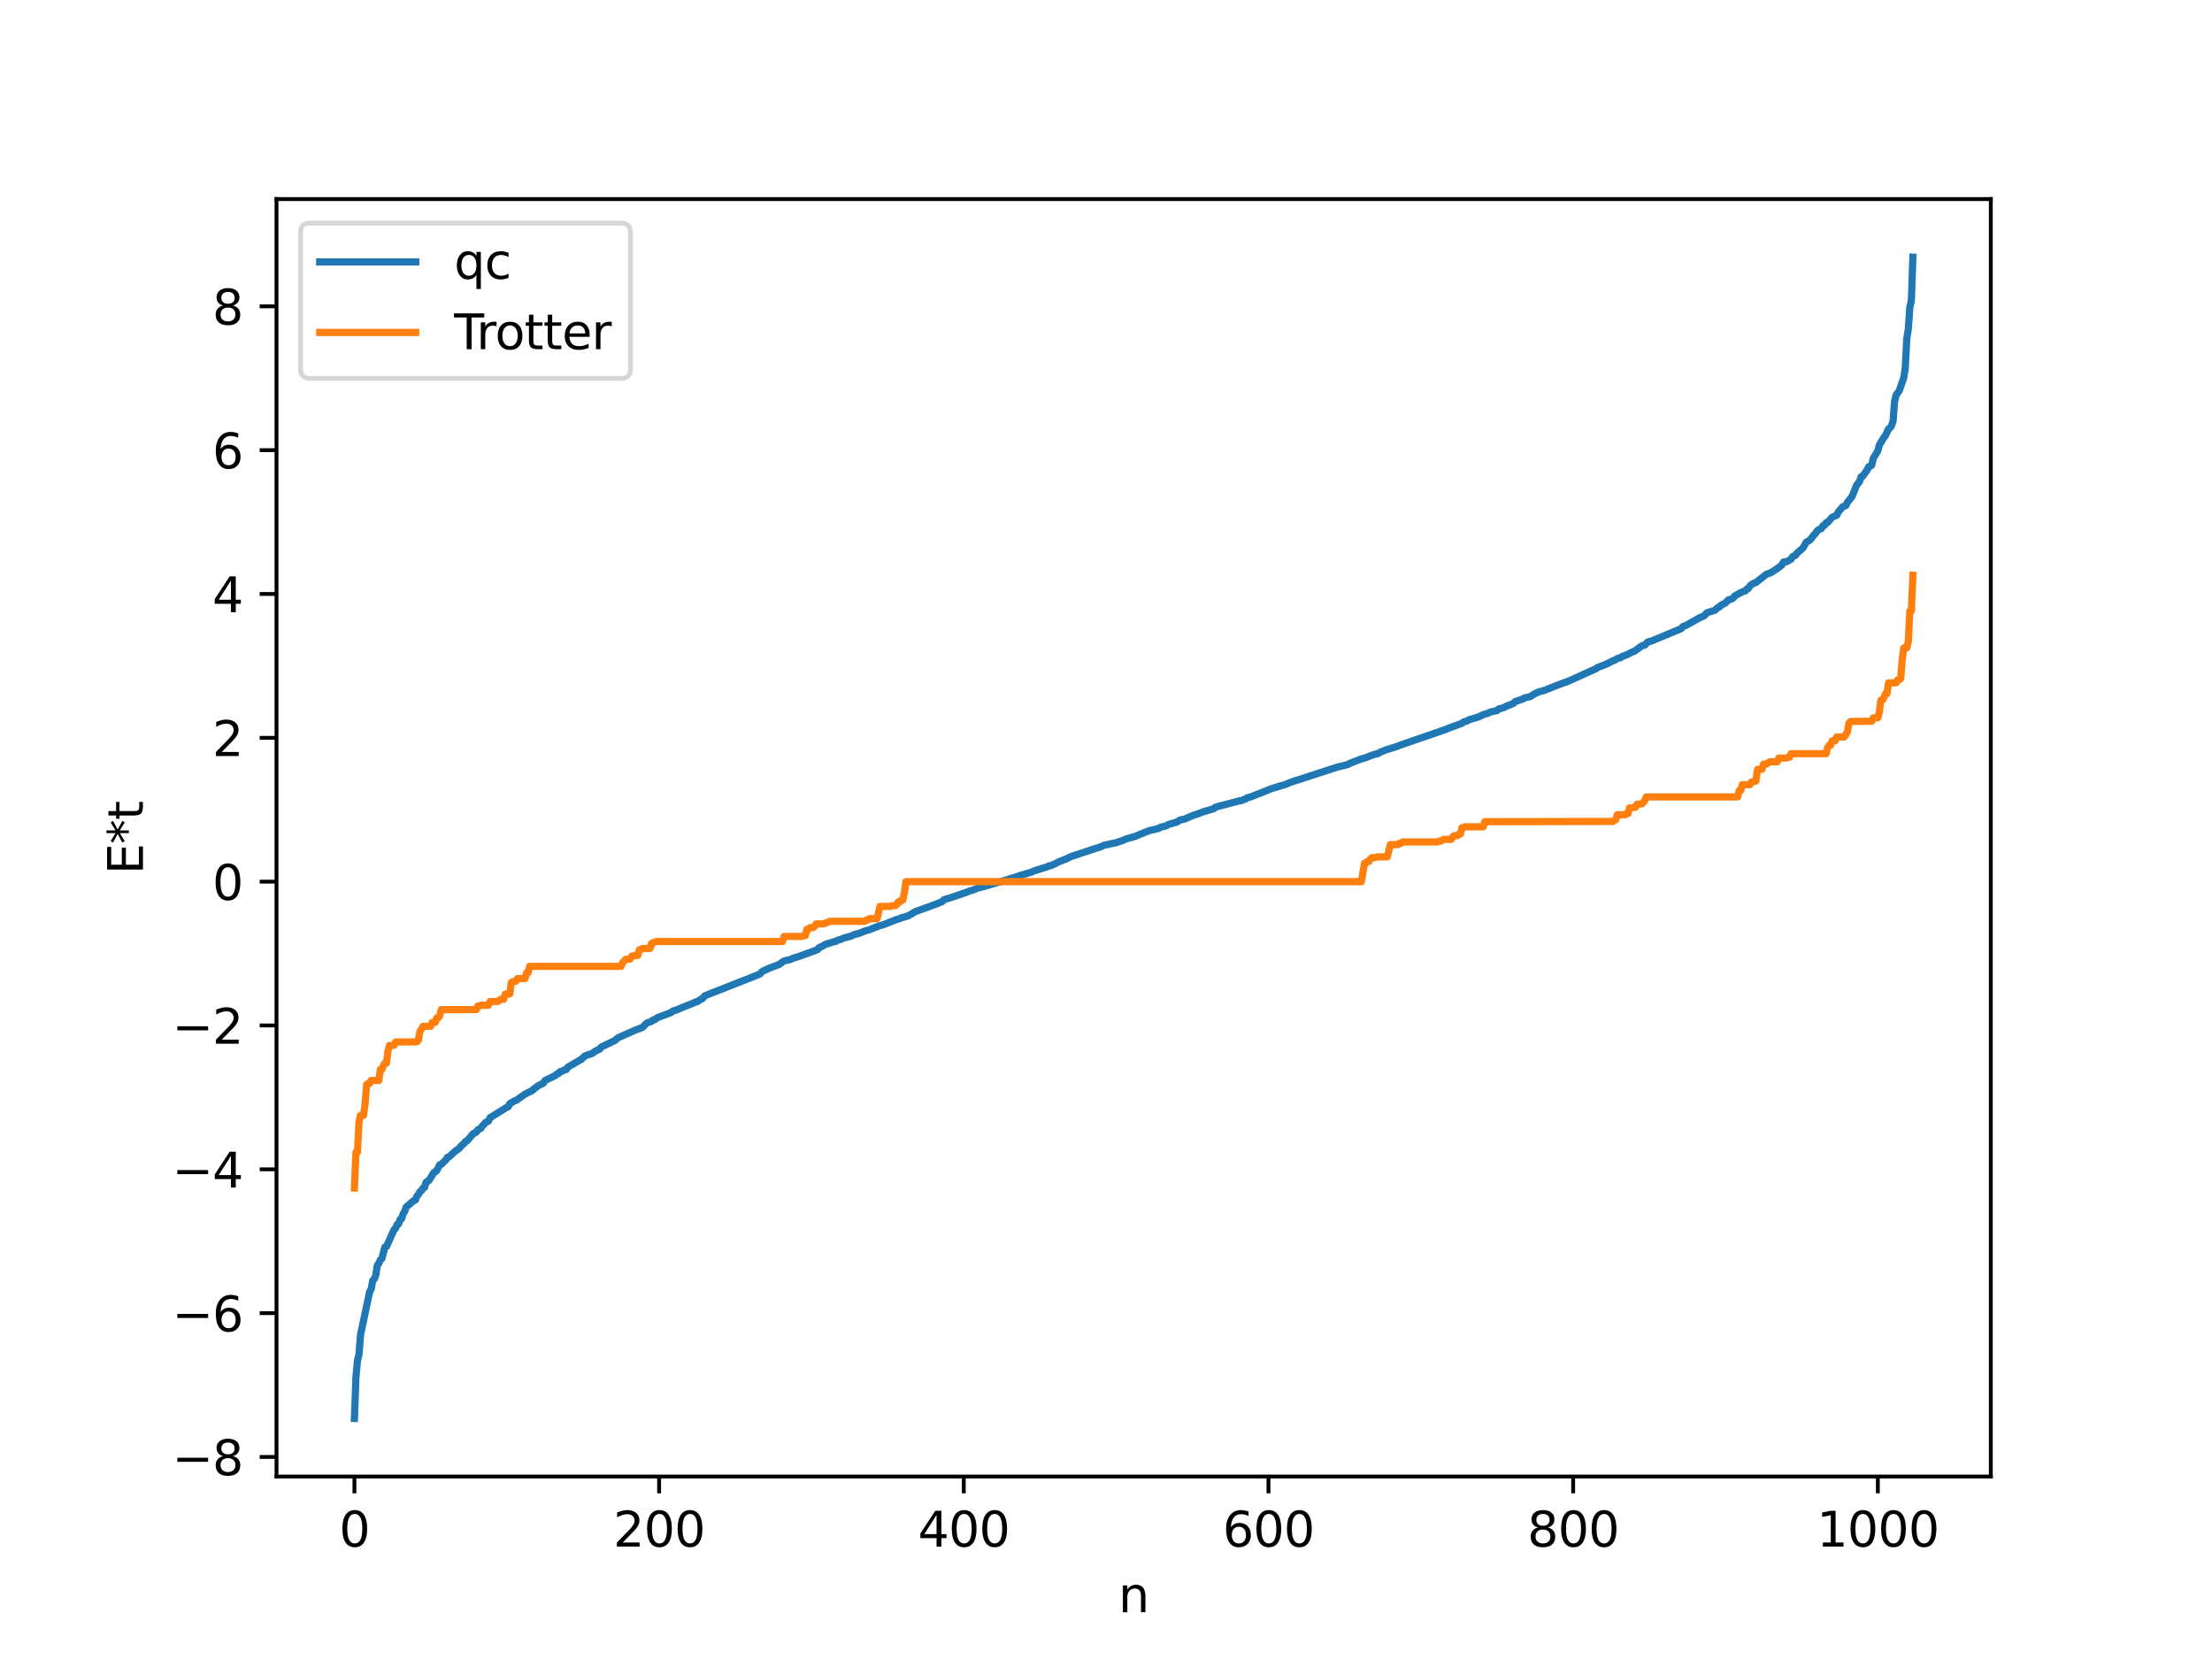 <?xml version="1.0" encoding="utf-8" standalone="no"?>
<!DOCTYPE svg PUBLIC "-//W3C//DTD SVG 1.1//EN"
  "http://www.w3.org/Graphics/SVG/1.1/DTD/svg11.dtd">
<svg xmlns:xlink="http://www.w3.org/1999/xlink" width="460.8pt" height="345.6pt" viewBox="0 0 460.8 345.6" xmlns="http://www.w3.org/2000/svg" version="1.1">
 <defs>
  <style type="text/css">*{stroke-linejoin: round; stroke-linecap: butt}</style>
 </defs>
 <g id="figure_1">
  <g id="patch_1">
   <path d="M 0 345.6 
L 460.8 345.6 
L 460.8 0 
L 0 0 
z
" style="fill: #ffffff"/>
  </g>
  <g id="axes_1">
   <g id="patch_2">
    <path d="M 57.6 307.584 
L 414.72 307.584 
L 414.72 41.472 
L 57.6 41.472 
z
" style="fill: #ffffff"/>
   </g>
   <g id="matplotlib.axis_1">
    <g id="xtick_1">
     <g id="line2d_1">
      <defs>
       <path id="m3e6a61cc07" d="M 0 0 
L 0 3.5 
" style="stroke: #000000; stroke-width: 0.8"/>
      </defs>
      <g>
       <use xlink:href="#m3e6a61cc07" x="73.833" y="307.584" style="stroke: #000000; stroke-width: 0.8"/>
      </g>
     </g>
     <g id="text_1">
      <!-- 0 -->
      <g transform="translate(70.651 322.182) scale(0.1 -0.1)">
       <defs>
        <path id="DejaVuSans-30" d="M 2034 4250 
Q 1547 4250 1301 3770 
Q 1056 3291 1056 2328 
Q 1056 1369 1301 889 
Q 1547 409 2034 409 
Q 2525 409 2770 889 
Q 3016 1369 3016 2328 
Q 3016 3291 2770 3770 
Q 2525 4250 2034 4250 
z
M 2034 4750 
Q 2819 4750 3233 4129 
Q 3647 3509 3647 2328 
Q 3647 1150 3233 529 
Q 2819 -91 2034 -91 
Q 1250 -91 836 529 
Q 422 1150 422 2328 
Q 422 3509 836 4129 
Q 1250 4750 2034 4750 
z
" transform="scale(0.016)"/>
       </defs>
       <use xlink:href="#DejaVuSans-30"/>
      </g>
     </g>
    </g>
    <g id="xtick_2">
     <g id="line2d_2">
      <g>
       <use xlink:href="#m3e6a61cc07" x="137.304" y="307.584" style="stroke: #000000; stroke-width: 0.8"/>
      </g>
     </g>
     <g id="text_2">
      <!-- 200 -->
      <g transform="translate(127.76 322.182) scale(0.1 -0.1)">
       <defs>
        <path id="DejaVuSans-32" d="M 1228 531 
L 3431 531 
L 3431 0 
L 469 0 
L 469 531 
Q 828 903 1448 1529 
Q 2069 2156 2228 2338 
Q 2531 2678 2651 2914 
Q 2772 3150 2772 3378 
Q 2772 3750 2511 3984 
Q 2250 4219 1831 4219 
Q 1534 4219 1204 4116 
Q 875 4013 500 3803 
L 500 4441 
Q 881 4594 1212 4672 
Q 1544 4750 1819 4750 
Q 2544 4750 2975 4387 
Q 3406 4025 3406 3419 
Q 3406 3131 3298 2873 
Q 3191 2616 2906 2266 
Q 2828 2175 2409 1742 
Q 1991 1309 1228 531 
z
" transform="scale(0.016)"/>
       </defs>
       <use xlink:href="#DejaVuSans-32"/>
       <use xlink:href="#DejaVuSans-30" x="63.623"/>
       <use xlink:href="#DejaVuSans-30" x="127.246"/>
      </g>
     </g>
    </g>
    <g id="xtick_3">
     <g id="line2d_3">
      <g>
       <use xlink:href="#m3e6a61cc07" x="200.775" y="307.584" style="stroke: #000000; stroke-width: 0.8"/>
      </g>
     </g>
     <g id="text_3">
      <!-- 400 -->
      <g transform="translate(191.231 322.182) scale(0.1 -0.1)">
       <defs>
        <path id="DejaVuSans-34" d="M 2419 4116 
L 825 1625 
L 2419 1625 
L 2419 4116 
z
M 2253 4666 
L 3047 4666 
L 3047 1625 
L 3713 1625 
L 3713 1100 
L 3047 1100 
L 3047 0 
L 2419 0 
L 2419 1100 
L 313 1100 
L 313 1709 
L 2253 4666 
z
" transform="scale(0.016)"/>
       </defs>
       <use xlink:href="#DejaVuSans-34"/>
       <use xlink:href="#DejaVuSans-30" x="63.623"/>
       <use xlink:href="#DejaVuSans-30" x="127.246"/>
      </g>
     </g>
    </g>
    <g id="xtick_4">
     <g id="line2d_4">
      <g>
       <use xlink:href="#m3e6a61cc07" x="264.246" y="307.584" style="stroke: #000000; stroke-width: 0.8"/>
      </g>
     </g>
     <g id="text_4">
      <!-- 600 -->
      <g transform="translate(254.702 322.182) scale(0.1 -0.1)">
       <defs>
        <path id="DejaVuSans-36" d="M 2113 2584 
Q 1688 2584 1439 2293 
Q 1191 2003 1191 1497 
Q 1191 994 1439 701 
Q 1688 409 2113 409 
Q 2538 409 2786 701 
Q 3034 994 3034 1497 
Q 3034 2003 2786 2293 
Q 2538 2584 2113 2584 
z
M 3366 4563 
L 3366 3988 
Q 3128 4100 2886 4159 
Q 2644 4219 2406 4219 
Q 1781 4219 1451 3797 
Q 1122 3375 1075 2522 
Q 1259 2794 1537 2939 
Q 1816 3084 2150 3084 
Q 2853 3084 3261 2657 
Q 3669 2231 3669 1497 
Q 3669 778 3244 343 
Q 2819 -91 2113 -91 
Q 1303 -91 875 529 
Q 447 1150 447 2328 
Q 447 3434 972 4092 
Q 1497 4750 2381 4750 
Q 2619 4750 2861 4703 
Q 3103 4656 3366 4563 
z
" transform="scale(0.016)"/>
       </defs>
       <use xlink:href="#DejaVuSans-36"/>
       <use xlink:href="#DejaVuSans-30" x="63.623"/>
       <use xlink:href="#DejaVuSans-30" x="127.246"/>
      </g>
     </g>
    </g>
    <g id="xtick_5">
     <g id="line2d_5">
      <g>
       <use xlink:href="#m3e6a61cc07" x="327.717" y="307.584" style="stroke: #000000; stroke-width: 0.8"/>
      </g>
     </g>
     <g id="text_5">
      <!-- 800 -->
      <g transform="translate(318.173 322.182) scale(0.1 -0.1)">
       <defs>
        <path id="DejaVuSans-38" d="M 2034 2216 
Q 1584 2216 1326 1975 
Q 1069 1734 1069 1313 
Q 1069 891 1326 650 
Q 1584 409 2034 409 
Q 2484 409 2743 651 
Q 3003 894 3003 1313 
Q 3003 1734 2745 1975 
Q 2488 2216 2034 2216 
z
M 1403 2484 
Q 997 2584 770 2862 
Q 544 3141 544 3541 
Q 544 4100 942 4425 
Q 1341 4750 2034 4750 
Q 2731 4750 3128 4425 
Q 3525 4100 3525 3541 
Q 3525 3141 3298 2862 
Q 3072 2584 2669 2484 
Q 3125 2378 3379 2068 
Q 3634 1759 3634 1313 
Q 3634 634 3220 271 
Q 2806 -91 2034 -91 
Q 1263 -91 848 271 
Q 434 634 434 1313 
Q 434 1759 690 2068 
Q 947 2378 1403 2484 
z
M 1172 3481 
Q 1172 3119 1398 2916 
Q 1625 2713 2034 2713 
Q 2441 2713 2670 2916 
Q 2900 3119 2900 3481 
Q 2900 3844 2670 4047 
Q 2441 4250 2034 4250 
Q 1625 4250 1398 4047 
Q 1172 3844 1172 3481 
z
" transform="scale(0.016)"/>
       </defs>
       <use xlink:href="#DejaVuSans-38"/>
       <use xlink:href="#DejaVuSans-30" x="63.623"/>
       <use xlink:href="#DejaVuSans-30" x="127.246"/>
      </g>
     </g>
    </g>
    <g id="xtick_6">
     <g id="line2d_6">
      <g>
       <use xlink:href="#m3e6a61cc07" x="391.188" y="307.584" style="stroke: #000000; stroke-width: 0.8"/>
      </g>
     </g>
     <g id="text_6">
      <!-- 1000 -->
      <g transform="translate(378.463 322.182) scale(0.1 -0.1)">
       <defs>
        <path id="DejaVuSans-31" d="M 794 531 
L 1825 531 
L 1825 4091 
L 703 3866 
L 703 4441 
L 1819 4666 
L 2450 4666 
L 2450 531 
L 3481 531 
L 3481 0 
L 794 0 
L 794 531 
z
" transform="scale(0.016)"/>
       </defs>
       <use xlink:href="#DejaVuSans-31"/>
       <use xlink:href="#DejaVuSans-30" x="63.623"/>
       <use xlink:href="#DejaVuSans-30" x="127.246"/>
       <use xlink:href="#DejaVuSans-30" x="190.869"/>
      </g>
     </g>
    </g>
    <g id="text_7">
     <!-- n -->
     <g transform="translate(232.991 335.861) scale(0.1 -0.1)">
      <defs>
       <path id="DejaVuSans-6e" d="M 3513 2113 
L 3513 0 
L 2938 0 
L 2938 2094 
Q 2938 2591 2744 2837 
Q 2550 3084 2163 3084 
Q 1697 3084 1428 2787 
Q 1159 2491 1159 1978 
L 1159 0 
L 581 0 
L 581 3500 
L 1159 3500 
L 1159 2956 
Q 1366 3272 1645 3428 
Q 1925 3584 2291 3584 
Q 2894 3584 3203 3211 
Q 3513 2838 3513 2113 
z
" transform="scale(0.016)"/>
      </defs>
      <use xlink:href="#DejaVuSans-6e"/>
     </g>
    </g>
   </g>
   <g id="matplotlib.axis_2">
    <g id="ytick_1">
     <g id="line2d_7">
      <defs>
       <path id="ma10cf3faf9" d="M 0 0 
L -3.5 0 
" style="stroke: #000000; stroke-width: 0.8"/>
      </defs>
      <g>
       <use xlink:href="#ma10cf3faf9" x="57.6" y="303.51" style="stroke: #000000; stroke-width: 0.8"/>
      </g>
     </g>
     <g id="text_8">
      <!-- −8 -->
      <g transform="translate(35.858 307.309) scale(0.1 -0.1)">
       <defs>
        <path id="DejaVuSans-2212" d="M 678 2272 
L 4684 2272 
L 4684 1741 
L 678 1741 
L 678 2272 
z
" transform="scale(0.016)"/>
       </defs>
       <use xlink:href="#DejaVuSans-2212"/>
       <use xlink:href="#DejaVuSans-38" x="83.789"/>
      </g>
     </g>
    </g>
    <g id="ytick_2">
     <g id="line2d_8">
      <g>
       <use xlink:href="#ma10cf3faf9" x="57.6" y="273.548" style="stroke: #000000; stroke-width: 0.8"/>
      </g>
     </g>
     <g id="text_9">
      <!-- −6 -->
      <g transform="translate(35.858 277.347) scale(0.1 -0.1)">
       <use xlink:href="#DejaVuSans-2212"/>
       <use xlink:href="#DejaVuSans-36" x="83.789"/>
      </g>
     </g>
    </g>
    <g id="ytick_3">
     <g id="line2d_9">
      <g>
       <use xlink:href="#ma10cf3faf9" x="57.6" y="243.586" style="stroke: #000000; stroke-width: 0.8"/>
      </g>
     </g>
     <g id="text_10">
      <!-- −4 -->
      <g transform="translate(35.858 247.385) scale(0.1 -0.1)">
       <use xlink:href="#DejaVuSans-2212"/>
       <use xlink:href="#DejaVuSans-34" x="83.789"/>
      </g>
     </g>
    </g>
    <g id="ytick_4">
     <g id="line2d_10">
      <g>
       <use xlink:href="#ma10cf3faf9" x="57.6" y="213.624" style="stroke: #000000; stroke-width: 0.8"/>
      </g>
     </g>
     <g id="text_11">
      <!-- −2 -->
      <g transform="translate(35.858 217.423) scale(0.1 -0.1)">
       <use xlink:href="#DejaVuSans-2212"/>
       <use xlink:href="#DejaVuSans-32" x="83.789"/>
      </g>
     </g>
    </g>
    <g id="ytick_5">
     <g id="line2d_11">
      <g>
       <use xlink:href="#ma10cf3faf9" x="57.6" y="183.662" style="stroke: #000000; stroke-width: 0.8"/>
      </g>
     </g>
     <g id="text_12">
      <!-- 0 -->
      <g transform="translate(44.237 187.461) scale(0.1 -0.1)">
       <use xlink:href="#DejaVuSans-30"/>
      </g>
     </g>
    </g>
    <g id="ytick_6">
     <g id="line2d_12">
      <g>
       <use xlink:href="#ma10cf3faf9" x="57.6" y="153.7" style="stroke: #000000; stroke-width: 0.8"/>
      </g>
     </g>
     <g id="text_13">
      <!-- 2 -->
      <g transform="translate(44.237 157.499) scale(0.1 -0.1)">
       <use xlink:href="#DejaVuSans-32"/>
      </g>
     </g>
    </g>
    <g id="ytick_7">
     <g id="line2d_13">
      <g>
       <use xlink:href="#ma10cf3faf9" x="57.6" y="123.738" style="stroke: #000000; stroke-width: 0.8"/>
      </g>
     </g>
     <g id="text_14">
      <!-- 4 -->
      <g transform="translate(44.237 127.537) scale(0.1 -0.1)">
       <use xlink:href="#DejaVuSans-34"/>
      </g>
     </g>
    </g>
    <g id="ytick_8">
     <g id="line2d_14">
      <g>
       <use xlink:href="#ma10cf3faf9" x="57.6" y="93.776" style="stroke: #000000; stroke-width: 0.8"/>
      </g>
     </g>
     <g id="text_15">
      <!-- 6 -->
      <g transform="translate(44.237 97.575) scale(0.1 -0.1)">
       <use xlink:href="#DejaVuSans-36"/>
      </g>
     </g>
    </g>
    <g id="ytick_9">
     <g id="line2d_15">
      <g>
       <use xlink:href="#ma10cf3faf9" x="57.6" y="63.814" style="stroke: #000000; stroke-width: 0.8"/>
      </g>
     </g>
     <g id="text_16">
      <!-- 8 -->
      <g transform="translate(44.237 67.613) scale(0.1 -0.1)">
       <use xlink:href="#DejaVuSans-38"/>
      </g>
     </g>
    </g>
    <g id="text_17">
     <!-- E*t -->
     <g transform="translate(29.778 182.148) rotate(-90) scale(0.1 -0.1)">
      <defs>
       <path id="DejaVuSans-45" d="M 628 4666 
L 3578 4666 
L 3578 4134 
L 1259 4134 
L 1259 2753 
L 3481 2753 
L 3481 2222 
L 1259 2222 
L 1259 531 
L 3634 531 
L 3634 0 
L 628 0 
L 628 4666 
z
" transform="scale(0.016)"/>
       <path id="DejaVuSans-2a" d="M 3009 3897 
L 1888 3291 
L 3009 2681 
L 2828 2375 
L 1778 3009 
L 1778 1831 
L 1422 1831 
L 1422 3009 
L 372 2375 
L 191 2681 
L 1313 3291 
L 191 3897 
L 372 4206 
L 1422 3572 
L 1422 4750 
L 1778 4750 
L 1778 3572 
L 2828 4206 
L 3009 3897 
z
" transform="scale(0.016)"/>
       <path id="DejaVuSans-74" d="M 1172 4494 
L 1172 3500 
L 2356 3500 
L 2356 3053 
L 1172 3053 
L 1172 1153 
Q 1172 725 1289 603 
Q 1406 481 1766 481 
L 2356 481 
L 2356 0 
L 1766 0 
Q 1100 0 847 248 
Q 594 497 594 1153 
L 594 3053 
L 172 3053 
L 172 3500 
L 594 3500 
L 594 4494 
L 1172 4494 
z
" transform="scale(0.016)"/>
      </defs>
      <use xlink:href="#DejaVuSans-45"/>
      <use xlink:href="#DejaVuSans-2a" x="63.184"/>
      <use xlink:href="#DejaVuSans-74" x="113.184"/>
     </g>
    </g>
   </g>
   <g id="line2d_16">
    <path d="M 73.833 295.488 
L 74.15 286.837 
L 74.467 283.437 
L 74.785 282.16 
L 75.102 278.068 
L 77.006 269.086 
L 77.324 268.558 
L 77.641 266.767 
L 77.958 266.448 
L 78.276 265.682 
L 78.593 263.6 
L 78.91 263.195 
L 79.228 262.469 
L 79.545 262.199 
L 80.18 259.783 
L 80.497 259.705 
L 82.084 256.181 
L 82.401 255.891 
L 82.719 255.093 
L 83.036 254.969 
L 83.353 254.013 
L 83.671 253.87 
L 83.988 252.83 
L 84.305 252.343 
L 84.623 251.443 
L 86.21 250.094 
L 86.527 249.984 
L 86.844 249.171 
L 87.162 248.857 
L 87.479 248.253 
L 87.796 248.035 
L 88.114 247.516 
L 88.431 247.379 
L 88.748 246.291 
L 89.383 245.892 
L 90.335 244.323 
L 90.97 243.875 
L 91.605 242.652 
L 91.922 242.566 
L 92.557 241.931 
L 92.874 241.635 
L 93.191 241.092 
L 93.509 241.041 
L 94.778 239.849 
L 95.73 239.18 
L 96.048 238.725 
L 96.682 238.182 
L 97 237.767 
L 97.317 237.633 
L 98.586 236.155 
L 99.221 235.839 
L 99.539 235.351 
L 100.173 235.043 
L 100.491 234.532 
L 100.808 234.264 
L 101.125 233.841 
L 101.76 233.552 
L 102.077 232.841 
L 105.568 230.678 
L 105.886 230.55 
L 106.203 229.898 
L 107.155 229.338 
L 107.472 229.265 
L 109.377 227.93 
L 110.963 227.122 
L 111.281 226.768 
L 111.598 226.613 
L 111.915 226.291 
L 112.55 225.961 
L 113.185 225.661 
L 113.502 225.123 
L 115.724 224.028 
L 116.041 223.716 
L 116.358 223.631 
L 116.676 223.234 
L 116.993 223.186 
L 117.628 222.864 
L 117.945 222.824 
L 118.262 222.319 
L 121.119 220.663 
L 121.753 220.045 
L 122.388 219.754 
L 123.023 219.583 
L 123.34 219.466 
L 123.975 219.003 
L 124.61 218.681 
L 124.927 218.561 
L 125.244 218.13 
L 128.1 216.75 
L 128.735 216.189 
L 132.226 214.644 
L 133.813 214.043 
L 134.765 213.093 
L 135.717 212.777 
L 136.034 212.48 
L 136.352 212.443 
L 136.986 211.986 
L 139.843 210.913 
L 140.16 210.613 
L 140.795 210.445 
L 142.699 209.643 
L 143.968 209.157 
L 144.603 208.887 
L 144.92 208.715 
L 145.238 208.68 
L 145.872 208.245 
L 146.19 208.109 
L 146.507 207.848 
L 146.824 207.437 
L 158.249 202.939 
L 158.884 202.304 
L 160.153 201.732 
L 162.375 200.885 
L 163.01 200.392 
L 163.327 200.197 
L 164.596 199.889 
L 165.231 199.617 
L 166.5 199.218 
L 168.087 198.648 
L 170.309 197.825 
L 170.626 197.411 
L 171.261 197.143 
L 171.896 196.748 
L 173.8 196.143 
L 174.117 196.11 
L 174.434 195.892 
L 175.069 195.714 
L 175.704 195.439 
L 177.291 195.01 
L 177.925 194.678 
L 178.877 194.469 
L 179.512 194.218 
L 180.147 193.953 
L 181.416 193.587 
L 181.734 193.383 
L 182.051 193.33 
L 182.368 193.149 
L 182.686 193.097 
L 183.003 192.903 
L 183.955 192.659 
L 186.811 191.537 
L 187.446 191.364 
L 187.763 191.184 
L 188.398 191.033 
L 189.35 190.717 
L 190.62 189.932 
L 195.062 188.323 
L 196.332 187.783 
L 196.649 187.416 
L 198.236 186.941 
L 201.41 185.852 
L 202.044 185.587 
L 202.679 185.426 
L 203.631 185.015 
L 205.218 184.604 
L 209.978 183.209 
L 210.613 182.953 
L 211.248 182.823 
L 212.517 182.376 
L 213.152 182.196 
L 214.739 181.719 
L 215.373 181.439 
L 218.229 180.544 
L 218.547 180.36 
L 218.864 180.344 
L 220.134 179.764 
L 220.768 179.433 
L 221.086 179.348 
L 221.72 179.059 
L 222.038 178.982 
L 222.99 178.48 
L 228.385 176.687 
L 229.02 176.515 
L 229.972 176.09 
L 232.51 175.549 
L 233.78 175.119 
L 234.732 174.719 
L 236.319 174.286 
L 239.492 173 
L 240.444 172.812 
L 241.079 172.623 
L 241.396 172.57 
L 241.714 172.335 
L 242.983 172.028 
L 243.3 171.787 
L 245.205 171.231 
L 245.839 170.823 
L 246.791 170.621 
L 248.378 169.917 
L 249.648 169.506 
L 250.6 169.12 
L 252.821 168.478 
L 253.139 168.185 
L 253.773 167.991 
L 258.216 166.825 
L 258.534 166.806 
L 259.168 166.531 
L 259.486 166.455 
L 259.803 166.194 
L 260.438 166.049 
L 263.611 164.798 
L 264.881 164.285 
L 267.737 163.427 
L 268.689 163.036 
L 269.958 162.584 
L 270.593 162.406 
L 278.527 159.817 
L 279.796 159.522 
L 280.748 159.266 
L 281.383 158.939 
L 283.605 158.095 
L 284.557 157.827 
L 285.191 157.555 
L 286.461 157.106 
L 287.096 156.984 
L 287.413 156.742 
L 288.048 156.49 
L 288.682 156.232 
L 291.221 155.424 
L 291.856 155.165 
L 301.059 151.994 
L 302.011 151.598 
L 304.55 150.676 
L 304.867 150.409 
L 305.502 150.24 
L 306.137 149.889 
L 306.772 149.724 
L 308.041 149.336 
L 308.993 148.869 
L 309.945 148.585 
L 310.58 148.295 
L 311.849 148.032 
L 312.167 147.714 
L 313.119 147.45 
L 313.436 147.361 
L 313.753 147.119 
L 314.388 146.9 
L 315.34 146.5 
L 315.658 146.141 
L 317.244 145.624 
L 317.562 145.394 
L 318.831 145.088 
L 319.466 144.667 
L 320.418 144.179 
L 321.687 143.833 
L 323.909 142.938 
L 325.813 142.225 
L 326.448 142.024 
L 332.477 139.304 
L 332.795 139.051 
L 334.064 138.592 
L 335.016 138.171 
L 335.968 137.654 
L 336.286 137.585 
L 336.92 137.175 
L 337.555 137.034 
L 337.872 136.766 
L 338.824 136.435 
L 340.094 135.787 
L 340.411 135.704 
L 341.998 134.547 
L 342.633 134.378 
L 343.267 133.727 
L 343.902 133.584 
L 350.249 130.952 
L 350.567 130.53 
L 351.201 130.298 
L 354.058 128.698 
L 354.692 128.426 
L 355.01 128.261 
L 355.644 127.616 
L 357.231 127.15 
L 357.866 126.536 
L 358.183 126.441 
L 358.5 126.094 
L 359.453 125.598 
L 360.087 124.947 
L 360.722 124.794 
L 361.039 124.595 
L 361.357 124.153 
L 362.626 123.46 
L 363.261 123.167 
L 363.578 123.088 
L 363.896 122.702 
L 364.213 122.616 
L 364.53 122.047 
L 365.165 121.587 
L 365.8 121.327 
L 368.021 119.603 
L 368.656 119.396 
L 369.291 119.085 
L 370.56 118.196 
L 371.195 117.709 
L 371.512 117.095 
L 372.147 117.022 
L 372.781 116.685 
L 373.099 116.494 
L 373.416 115.975 
L 374.051 115.672 
L 374.368 115.188 
L 375.32 114.403 
L 375.638 114.074 
L 376.272 112.951 
L 376.907 112.588 
L 377.224 112.315 
L 377.859 111.439 
L 378.177 111.185 
L 378.494 110.653 
L 378.811 110.377 
L 379.446 110.094 
L 379.763 109.499 
L 380.081 109.437 
L 380.398 108.906 
L 380.715 108.845 
L 381.667 107.745 
L 382.62 107.338 
L 382.937 106.666 
L 383.889 105.555 
L 384.524 105.333 
L 384.841 104.646 
L 385.793 103.482 
L 386.428 101.915 
L 386.745 101.124 
L 387.38 100.296 
L 387.697 99.33 
L 388.015 99.229 
L 388.967 97.899 
L 389.284 97.218 
L 389.601 97.136 
L 389.919 96.909 
L 390.236 95.468 
L 390.871 94.439 
L 391.188 93.91 
L 391.505 92.7 
L 392.458 91.119 
L 392.775 90.749 
L 393.41 89.364 
L 393.727 89.151 
L 394.044 88.655 
L 394.362 87.756 
L 394.679 83.593 
L 394.996 82.271 
L 395.631 81.439 
L 396.583 78.731 
L 396.9 76.677 
L 397.218 70.539 
L 397.535 68.5 
L 397.853 64 
L 398.17 62.738 
L 398.487 53.568 
L 398.487 53.568 
" clip-path="url(#p62a94b2f98)" style="fill: none; stroke: #1f77b4; stroke-width: 1.5; stroke-linecap: square"/>
   </g>
   <g id="line2d_17">
    <path d="M 73.833 247.486 
L 74.15 240.039 
L 74.467 240.039 
L 74.785 233.672 
L 75.102 232.35 
L 75.737 232.35 
L 76.054 229.968 
L 76.372 225.947 
L 76.689 225.7 
L 77.006 225.7 
L 77.324 225.078 
L 78.91 225.078 
L 79.228 222.81 
L 79.545 222.81 
L 79.862 221.988 
L 80.18 221.481 
L 80.497 221.481 
L 80.815 218.973 
L 81.132 217.792 
L 82.084 217.771 
L 82.401 217.073 
L 86.844 217.033 
L 87.162 216.65 
L 87.479 214.833 
L 87.796 214.431 
L 88.114 213.801 
L 89.7 213.801 
L 90.018 212.997 
L 90.653 212.997 
L 90.97 212.063 
L 91.287 212.063 
L 91.605 211.577 
L 91.922 210.325 
L 99.221 210.325 
L 99.539 209.58 
L 99.856 209.58 
L 100.173 209.403 
L 101.76 209.403 
L 102.077 208.63 
L 103.664 208.63 
L 103.981 208.456 
L 104.299 208.155 
L 104.934 208.155 
L 105.251 207.095 
L 106.203 207.041 
L 106.52 204.649 
L 107.155 204.413 
L 107.472 204.413 
L 107.79 203.862 
L 109.377 203.862 
L 109.694 202.653 
L 110.011 202.653 
L 110.329 201.317 
L 129.37 201.317 
L 129.687 200.558 
L 130.322 199.845 
L 131.274 199.799 
L 131.591 199.178 
L 131.909 199.178 
L 132.226 199.036 
L 132.861 199.036 
L 133.178 197.841 
L 133.496 197.841 
L 133.813 197.591 
L 135.4 197.591 
L 135.717 196.572 
L 136.669 196.146 
L 163.01 196.146 
L 163.327 195.088 
L 167.135 195.088 
L 167.453 194.895 
L 167.77 194.895 
L 168.087 193.586 
L 168.405 193.586 
L 168.722 193.237 
L 169.357 193.237 
L 169.674 193.011 
L 169.991 192.471 
L 171.578 192.471 
L 172.848 191.929 
L 180.147 191.929 
L 180.464 191.65 
L 180.781 191.65 
L 181.099 191.378 
L 182.686 191.378 
L 183.32 188.833 
L 185.542 188.811 
L 185.859 188.663 
L 186.494 188.663 
L 186.811 188.439 
L 187.129 187.88 
L 187.446 187.88 
L 187.763 187.501 
L 188.081 187.501 
L 188.398 185.919 
L 188.715 183.662 
L 283.605 183.662 
L 284.239 179.823 
L 284.557 179.823 
L 284.874 179.444 
L 285.191 179.444 
L 285.509 178.885 
L 285.826 178.662 
L 286.461 178.662 
L 286.778 178.514 
L 289 178.491 
L 289.634 175.947 
L 291.221 175.947 
L 291.539 175.674 
L 291.856 175.674 
L 292.173 175.396 
L 299.472 175.396 
L 299.79 175.234 
L 300.107 175.234 
L 300.742 174.853 
L 302.329 174.853 
L 302.646 174.313 
L 302.963 174.088 
L 303.598 174.088 
L 303.915 173.738 
L 304.233 173.738 
L 304.55 172.429 
L 304.867 172.429 
L 305.185 172.236 
L 308.993 172.236 
L 309.31 171.178 
L 335.968 171.12 
L 336.603 170.752 
L 336.92 169.733 
L 338.507 169.733 
L 338.824 169.483 
L 339.142 169.483 
L 339.459 168.288 
L 340.094 168.288 
L 340.411 168.146 
L 340.729 168.146 
L 341.046 167.525 
L 341.998 167.48 
L 342.315 167.203 
L 342.633 166.766 
L 342.95 166.007 
L 361.991 166.007 
L 362.309 164.671 
L 362.626 164.671 
L 362.943 163.462 
L 364.53 163.462 
L 364.848 162.912 
L 365.482 162.817 
L 365.8 162.675 
L 366.117 160.283 
L 367.069 160.23 
L 367.386 159.17 
L 368.021 159.17 
L 368.656 158.694 
L 370.243 158.694 
L 370.56 157.921 
L 372.147 157.921 
L 372.464 157.744 
L 372.781 157.744 
L 373.099 156.999 
L 380.398 156.999 
L 380.715 155.747 
L 381.033 155.261 
L 381.35 155.261 
L 381.667 154.327 
L 382.302 154.327 
L 382.62 153.523 
L 384.206 153.523 
L 384.841 152.492 
L 385.158 150.674 
L 385.476 150.291 
L 389.919 150.252 
L 390.236 149.553 
L 391.188 149.532 
L 391.505 148.352 
L 391.823 145.843 
L 392.14 145.843 
L 392.458 145.336 
L 392.775 144.515 
L 393.092 144.515 
L 393.41 142.246 
L 394.996 142.246 
L 395.314 141.624 
L 395.631 141.624 
L 395.948 141.377 
L 396.266 137.356 
L 396.583 134.974 
L 397.218 134.974 
L 397.535 133.652 
L 397.853 127.286 
L 398.17 127.286 
L 398.487 119.838 
L 398.487 119.838 
" clip-path="url(#p62a94b2f98)" style="fill: none; stroke: #ff7f0e; stroke-width: 1.5; stroke-linecap: square"/>
   </g>
   <g id="patch_3">
    <path d="M 57.6 307.584 
L 57.6 41.472 
" style="fill: none; stroke: #000000; stroke-width: 0.8; stroke-linejoin: miter; stroke-linecap: square"/>
   </g>
   <g id="patch_4">
    <path d="M 414.72 307.584 
L 414.72 41.472 
" style="fill: none; stroke: #000000; stroke-width: 0.8; stroke-linejoin: miter; stroke-linecap: square"/>
   </g>
   <g id="patch_5">
    <path d="M 57.6 307.584 
L 414.72 307.584 
" style="fill: none; stroke: #000000; stroke-width: 0.8; stroke-linejoin: miter; stroke-linecap: square"/>
   </g>
   <g id="patch_6">
    <path d="M 57.6 41.472 
L 414.72 41.472 
" style="fill: none; stroke: #000000; stroke-width: 0.8; stroke-linejoin: miter; stroke-linecap: square"/>
   </g>
   <g id="legend_1">
    <g id="patch_7">
     <path d="M 64.6 78.828 
L 129.342 78.828 
Q 131.342 78.828 131.342 76.828 
L 131.342 48.472 
Q 131.342 46.472 129.342 46.472 
L 64.6 46.472 
Q 62.6 46.472 62.6 48.472 
L 62.6 76.828 
Q 62.6 78.828 64.6 78.828 
z
" style="fill: #ffffff; opacity: 0.8; stroke: #cccccc; stroke-linejoin: miter"/>
    </g>
    <g id="line2d_18">
     <path d="M 66.6 54.57 
L 76.6 54.57 
L 86.6 54.57 
" style="fill: none; stroke: #1f77b4; stroke-width: 1.5; stroke-linecap: square"/>
    </g>
    <g id="text_18">
     <!-- qc -->
     <g transform="translate(94.6 58.07) scale(0.1 -0.1)">
      <defs>
       <path id="DejaVuSans-71" d="M 947 1747 
Q 947 1113 1208 752 
Q 1469 391 1925 391 
Q 2381 391 2643 752 
Q 2906 1113 2906 1747 
Q 2906 2381 2643 2742 
Q 2381 3103 1925 3103 
Q 1469 3103 1208 2742 
Q 947 2381 947 1747 
z
M 2906 525 
Q 2725 213 2448 61 
Q 2172 -91 1784 -91 
Q 1150 -91 751 415 
Q 353 922 353 1747 
Q 353 2572 751 3078 
Q 1150 3584 1784 3584 
Q 2172 3584 2448 3432 
Q 2725 3281 2906 2969 
L 2906 3500 
L 3481 3500 
L 3481 -1331 
L 2906 -1331 
L 2906 525 
z
" transform="scale(0.016)"/>
       <path id="DejaVuSans-63" d="M 3122 3366 
L 3122 2828 
Q 2878 2963 2633 3030 
Q 2388 3097 2138 3097 
Q 1578 3097 1268 2742 
Q 959 2388 959 1747 
Q 959 1106 1268 751 
Q 1578 397 2138 397 
Q 2388 397 2633 464 
Q 2878 531 3122 666 
L 3122 134 
Q 2881 22 2623 -34 
Q 2366 -91 2075 -91 
Q 1284 -91 818 406 
Q 353 903 353 1747 
Q 353 2603 823 3093 
Q 1294 3584 2113 3584 
Q 2378 3584 2631 3529 
Q 2884 3475 3122 3366 
z
" transform="scale(0.016)"/>
      </defs>
      <use xlink:href="#DejaVuSans-71"/>
      <use xlink:href="#DejaVuSans-63" x="63.477"/>
     </g>
    </g>
    <g id="line2d_19">
     <path d="M 66.6 69.249 
L 76.6 69.249 
L 86.6 69.249 
" style="fill: none; stroke: #ff7f0e; stroke-width: 1.5; stroke-linecap: square"/>
    </g>
    <g id="text_19">
     <!-- Trotter -->
     <g transform="translate(94.6 72.749) scale(0.1 -0.1)">
      <defs>
       <path id="DejaVuSans-54" d="M -19 4666 
L 3928 4666 
L 3928 4134 
L 2272 4134 
L 2272 0 
L 1638 0 
L 1638 4134 
L -19 4134 
L -19 4666 
z
" transform="scale(0.016)"/>
       <path id="DejaVuSans-72" d="M 2631 2963 
Q 2534 3019 2420 3045 
Q 2306 3072 2169 3072 
Q 1681 3072 1420 2755 
Q 1159 2438 1159 1844 
L 1159 0 
L 581 0 
L 581 3500 
L 1159 3500 
L 1159 2956 
Q 1341 3275 1631 3429 
Q 1922 3584 2338 3584 
Q 2397 3584 2469 3576 
Q 2541 3569 2628 3553 
L 2631 2963 
z
" transform="scale(0.016)"/>
       <path id="DejaVuSans-6f" d="M 1959 3097 
Q 1497 3097 1228 2736 
Q 959 2375 959 1747 
Q 959 1119 1226 758 
Q 1494 397 1959 397 
Q 2419 397 2687 759 
Q 2956 1122 2956 1747 
Q 2956 2369 2687 2733 
Q 2419 3097 1959 3097 
z
M 1959 3584 
Q 2709 3584 3137 3096 
Q 3566 2609 3566 1747 
Q 3566 888 3137 398 
Q 2709 -91 1959 -91 
Q 1206 -91 779 398 
Q 353 888 353 1747 
Q 353 2609 779 3096 
Q 1206 3584 1959 3584 
z
" transform="scale(0.016)"/>
       <path id="DejaVuSans-65" d="M 3597 1894 
L 3597 1613 
L 953 1613 
Q 991 1019 1311 708 
Q 1631 397 2203 397 
Q 2534 397 2845 478 
Q 3156 559 3463 722 
L 3463 178 
Q 3153 47 2828 -22 
Q 2503 -91 2169 -91 
Q 1331 -91 842 396 
Q 353 884 353 1716 
Q 353 2575 817 3079 
Q 1281 3584 2069 3584 
Q 2775 3584 3186 3129 
Q 3597 2675 3597 1894 
z
M 3022 2063 
Q 3016 2534 2758 2815 
Q 2500 3097 2075 3097 
Q 1594 3097 1305 2825 
Q 1016 2553 972 2059 
L 3022 2063 
z
" transform="scale(0.016)"/>
      </defs>
      <use xlink:href="#DejaVuSans-54"/>
      <use xlink:href="#DejaVuSans-72" x="46.334"/>
      <use xlink:href="#DejaVuSans-6f" x="85.197"/>
      <use xlink:href="#DejaVuSans-74" x="146.379"/>
      <use xlink:href="#DejaVuSans-74" x="185.588"/>
      <use xlink:href="#DejaVuSans-65" x="224.797"/>
      <use xlink:href="#DejaVuSans-72" x="286.32"/>
     </g>
    </g>
   </g>
  </g>
 </g>
 <defs>
  <clipPath id="p62a94b2f98">
   <rect x="57.6" y="41.472" width="357.12" height="266.112"/>
  </clipPath>
 </defs>
</svg>
